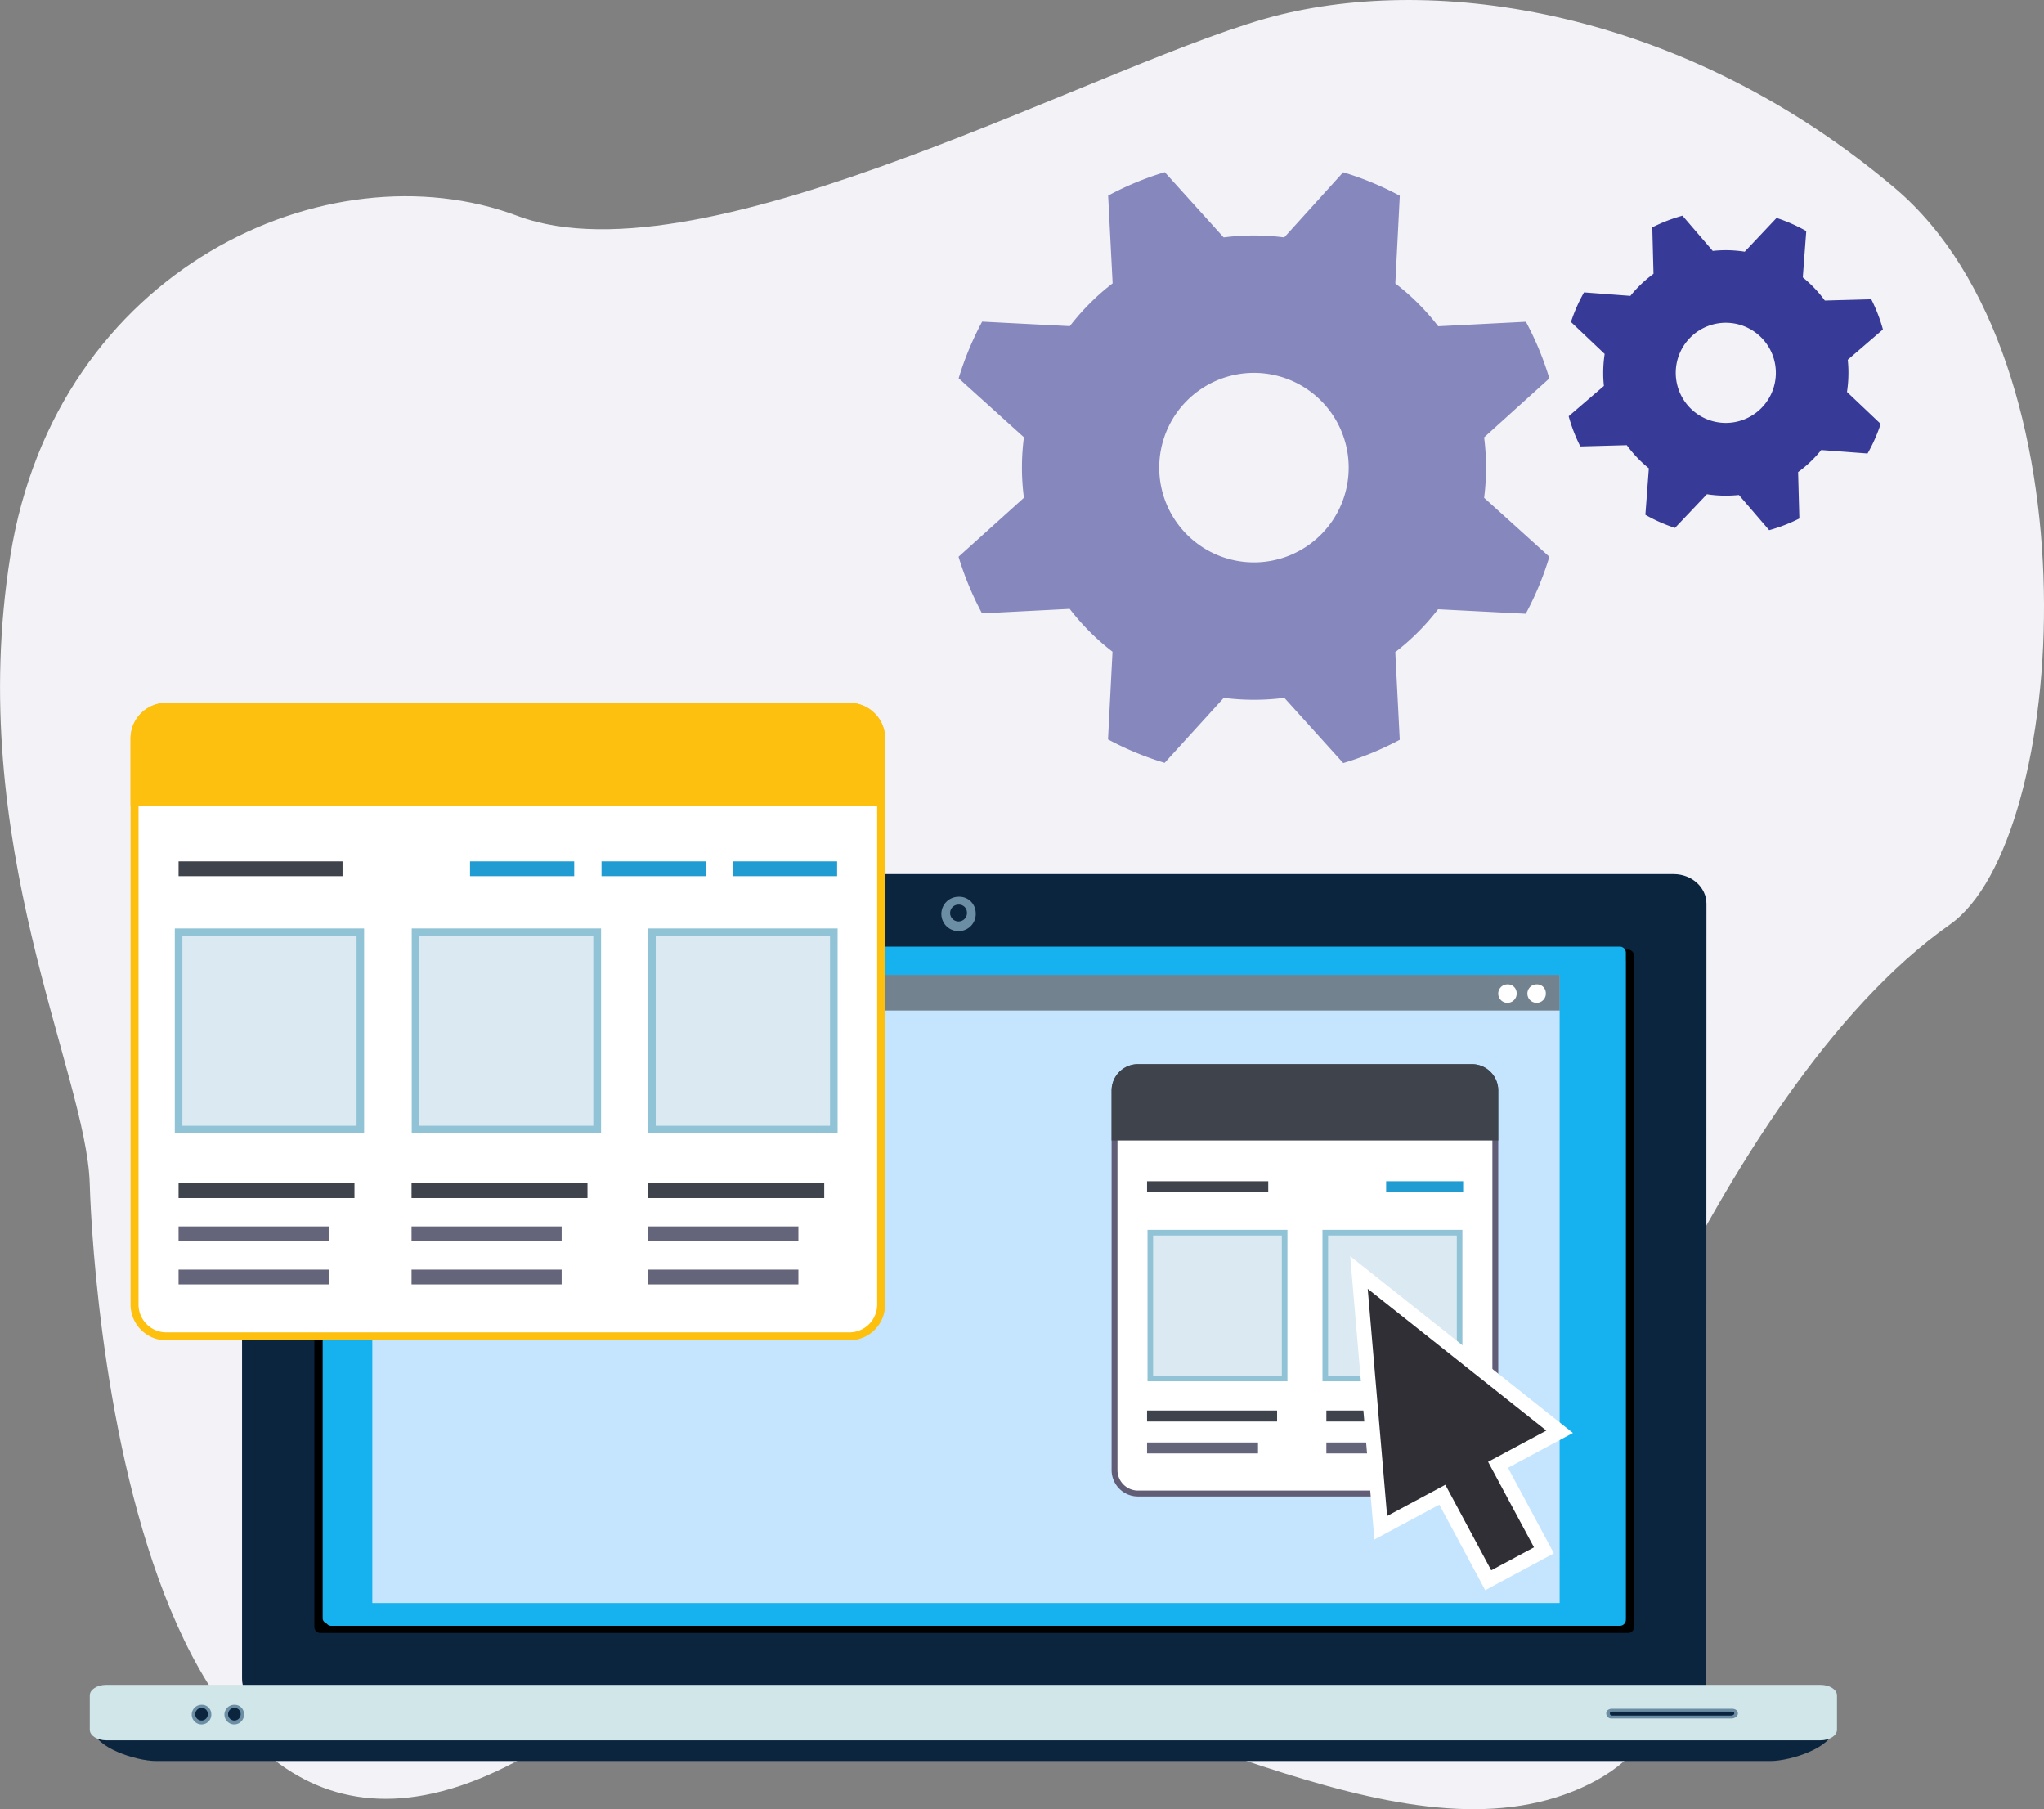 <svg xmlns="http://www.w3.org/2000/svg" viewBox="0 0 536.15 474.44"><rect x="0" y="0" width="536.15" height="474.44" fill="#808080" stroke="none"/><defs><style>.cls-1{fill:#f2f2f7;}.cls-2{fill:#0b253f;}.cls-3{fill:#16b1ef;}.cls-4{fill:#d1e6e8;}.cls-5{fill:#6b8ea5;}.cls-6{fill:#c5e5ff;}.cls-7{fill:#202121;opacity:0.5;}.cls-8{fill:#fff;}.cls-9{fill:#615d77;}.cls-10{fill:#3f444c;}.cls-11{fill:#64647a;}.cls-12{fill:#209cd3;}.cls-13{fill:#dae9f2;}.cls-14{fill:#8fc3d5;}.cls-15{fill:#2f2f35;stroke:#fff;stroke-miterlimit:10;stroke-width:3.85px;}.cls-16{fill:#8587bd;}.cls-17{fill:#373a97;}.cls-18{fill:#fec00f;}</style></defs><title>Asset 26</title><g id="Layer_2" data-name="Layer 2"><g id="Layer_1-2" data-name="Layer 1"><path class="cls-1" d="M162.41,443.5s19.76-19.46,82.25-7.3,126.59,54.34,172.26,31.63-1.6-82.72,17.63-121.65,45.67-81.74,76.92-103.73S550.73,94.76,497.05,49.34,380.07-6.87,336,3.8,185.37,75.22,135.7,56.6s-121,13.83-133,89.25,20,135.45,20.84,164.64S37.7,545.69,162.41,443.5Z"/><path class="cls-2" d="M447.56,440.24c0,4.29-3.86,7.77-8.61,7.77H72.1c-4.75,0-8.61-3.48-8.61-7.77V237c0-4.3,3.86-7.78,8.61-7.78H439c4.75,0,8.61,3.48,8.61,7.78Z"/><path class="cls-3" d="M425.7,426.53a1.6,1.6,0,0,1-1.67,1.53H86.27a1.6,1.6,0,0,1-1.67-1.53v-175A1.6,1.6,0,0,1,86.27,250H424a1.61,1.61,0,0,1,1.67,1.53Z"/><path class="cls-2" d="M480.77,453.55c0,4.56-10.91,8.26-16.4,8.26H41c-5.49,0-16.39-3.7-16.39-8.26Z"/><path class="cls-4" d="M481.85,453.61c0,1.53-1.93,2.77-4.31,2.77H27.85c-2.38,0-4.3-1.24-4.3-2.77v-9c0-1.54,1.92-2.78,4.3-2.78H477.54c2.38,0,4.31,1.24,4.31,2.78Z"/><path class="cls-2" d="M455.12,449.35a.92.92,0,0,1-.93.92H422.56c-.44,0-.68-.35-.68-.92h0a.73.73,0,0,1,.81-.8h31.63a.73.73,0,0,1,.8.8Z"/><path class="cls-5" d="M454.26,448.1H422.92c-.88,0-1.6.41-1.6,1.22a1.34,1.34,0,0,0,1.48,1.33h31.33c.89,0,1.73-.54,1.73-1.33S455.14,448.1,454.26,448.1Zm-.15,1.79H422.93c-.43,0-.65-.2-.65-.58s.31-.43.7-.46h31.15c.42,0,.77.07.77.46S454.48,449.84,454.11,449.89Z"/><path class="cls-5" d="M64,449.38a2.57,2.57,0,1,1-2.56-2.31A2.44,2.44,0,0,1,64,449.38Z"/><path class="cls-2" d="M63.12,449.38a1.65,1.65,0,1,1-1.65-1.49A1.57,1.57,0,0,1,63.12,449.38Z"/><path class="cls-5" d="M55.42,449.38a2.57,2.57,0,1,1-2.56-2.31A2.44,2.44,0,0,1,55.42,449.38Z"/><path class="cls-2" d="M54.51,449.38a1.65,1.65,0,1,1-1.65-1.49A1.57,1.57,0,0,1,54.51,449.38Z"/><path d="M427,249.05H84.08a1.57,1.57,0,0,0-1.62,1.51V426.72a1.57,1.57,0,0,0,1.62,1.5H427a1.57,1.57,0,0,0,1.62-1.5V250.56A1.57,1.57,0,0,0,427,249.05Zm-.52,175.25a1.52,1.52,0,0,1-1.58,1.46H86.18a1.52,1.52,0,0,1-1.58-1.46v-172a1.52,1.52,0,0,1,1.58-1.45H424.87a1.52,1.52,0,0,1,1.58,1.45Z"/><path class="cls-5" d="M255.92,239.22a4.51,4.51,0,1,1-4.48-4.05A4.28,4.28,0,0,1,255.92,239.22Z"/><path class="cls-2" d="M253.63,239.22a2.21,2.21,0,1,1-2.19-2A2.1,2.1,0,0,1,253.63,239.22Z"/><path class="cls-3" d="M426.47,424.82a1.6,1.6,0,0,1-1.67,1.53H87a1.6,1.6,0,0,1-1.67-1.53v-175A1.61,1.61,0,0,1,87,248.24H424.8a1.61,1.61,0,0,1,1.67,1.53Z"/><rect class="cls-6" x="97.66" y="255.65" width="311.44" height="164.73"/><rect class="cls-7" x="97.83" y="255.65" width="311.27" height="9.35"/><path class="cls-8" d="M405.47,260.32a2.42,2.42,0,1,1-2.41-2.18A2.3,2.3,0,0,1,405.47,260.32Z"/><path class="cls-8" d="M397.82,260.32a2.42,2.42,0,1,1-2.4-2.18A2.3,2.3,0,0,1,397.82,260.32Z"/><rect class="cls-8" x="103.41" y="259.35" width="14.64" height="1.94"/><rect class="cls-8" x="292.35" y="279.82" width="99.88" height="111.84" rx="6.15"/><path class="cls-9" d="M386.08,280.59a5.39,5.39,0,0,1,5.38,5.38V385.5a5.38,5.38,0,0,1-5.38,5.38H298.51a5.39,5.39,0,0,1-5.39-5.38V286a5.4,5.4,0,0,1,5.39-5.38h87.57m0-1.54H298.51a6.92,6.92,0,0,0-6.93,6.92V385.5a6.93,6.93,0,0,0,6.93,6.93h87.57A6.93,6.93,0,0,0,393,385.5V286a6.92,6.92,0,0,0-6.93-6.92Z"/><path class="cls-10" d="M386.08,279.05H298.51a6.92,6.92,0,0,0-6.93,6.92v13.12H393V286A6.92,6.92,0,0,0,386.08,279.05Z"/><rect class="cls-10" x="300.88" y="309.77" width="31.79" height="2.86"/><rect class="cls-10" x="300.88" y="369.9" width="34.11" height="2.87"/><rect class="cls-11" x="300.88" y="378.27" width="29.1" height="2.87"/><rect class="cls-10" x="347.91" y="369.9" width="34.11" height="2.87"/><rect class="cls-11" x="347.91" y="378.27" width="29.1" height="2.87"/><rect class="cls-12" x="363.59" y="309.77" width="20.2" height="2.86"/><rect class="cls-13" x="301.73" y="323.25" width="35.24" height="38.25"/><path class="cls-14" d="M337.7,362.23H301V322.52H337.7v39.71Zm-35.24-1.47h33.77V324H302.46v36.77Z"/><rect class="cls-13" x="347.62" y="323.25" width="35.24" height="38.25"/><path class="cls-14" d="M383.59,362.23h-36.7V322.52h36.7v39.71Zm-35.23-1.47h33.77V324H348.36v36.77Z"/><polygon class="cls-15" points="409.1 375.46 356.46 333.7 362.18 400.64 378.33 391.97 390.37 414.4 404.98 406.56 392.94 384.13 409.1 375.46"/><path class="cls-16" d="M389.8,122.63a63,63,0,0,0-.51-7.94L406.4,99.23a80.35,80.35,0,0,0-6.15-14.85l-23,1.18A61.18,61.18,0,0,0,366,74.33l1.17-23a80.07,80.07,0,0,0-14.85-6.15L336.86,62.26a62.14,62.14,0,0,0-15.89,0L305.52,45.15a80.07,80.07,0,0,0-14.85,6.15l1.18,23a61.23,61.23,0,0,0-11.23,11.23l-23-1.18a81.08,81.08,0,0,0-6.16,14.85l17.12,15.46a60.88,60.88,0,0,0,0,15.88L251.43,146a81.08,81.08,0,0,0,6.16,14.85l23-1.18a61.23,61.23,0,0,0,11.23,11.23l-1.18,23a80.07,80.07,0,0,0,14.85,6.15L321,183a62.14,62.14,0,0,0,15.89,0l15.45,17.11A80.07,80.07,0,0,0,367.16,194l-1.17-23a61.18,61.18,0,0,0,11.22-11.23l23,1.18A80.35,80.35,0,0,0,406.4,146l-17.11-15.46A63,63,0,0,0,389.8,122.63Zm-60.88,24.85a24.85,24.85,0,1,1,24.85-24.85A24.85,24.85,0,0,1,328.92,147.48Z"/><path class="cls-17" d="M484.84,98.55a30.8,30.8,0,0,0-.17-4.2l9.23-7.95a42.57,42.57,0,0,0-3.06-7.92l-12.18.33a32.58,32.58,0,0,0-5.78-6.07l.91-12.15A42.88,42.88,0,0,0,466,57.15L457.65,66a34,34,0,0,0-4.19-.38,32.48,32.48,0,0,0-4.2.18l-7.94-9.24a42.57,42.57,0,0,0-7.92,3.06l.32,12.18a32.64,32.64,0,0,0-6.07,5.79l-12.15-.92a42.56,42.56,0,0,0-3.43,7.77l8.84,8.38a32,32,0,0,0-.37,4.18,30.88,30.88,0,0,0,.17,4.21l-9.24,7.94a42.57,42.57,0,0,0,3.06,7.92l12.18-.33a32.34,32.34,0,0,0,5.79,6.07L431.59,135a42.2,42.2,0,0,0,7.76,3.44l8.38-8.84a32,32,0,0,0,4.19.37,34.38,34.38,0,0,0,4.2-.17l7.94,9.23a42.57,42.57,0,0,0,7.92-3.06l-.33-12.18a32,32,0,0,0,6.07-5.78l12.15.91a42.5,42.5,0,0,0,3.44-7.76l-8.84-8.38A32.14,32.14,0,0,0,484.84,98.55ZM452.37,110.9a13.13,13.13,0,1,1,13.44-12.81A13.13,13.13,0,0,1,452.37,110.9Z"/><path class="cls-8" d="M43.62,185.35H222.81a8.32,8.32,0,0,1,8.32,8.32V342.12a8.32,8.32,0,0,1-8.32,8.32H43.63a8.33,8.33,0,0,1-8.33-8.33V193.68a8.32,8.32,0,0,1,8.32-8.32Z"/><path class="cls-18" d="M222.81,186.4a7.28,7.28,0,0,1,7.27,7.28V342.12a7.29,7.29,0,0,1-7.27,7.28H43.62a7.29,7.29,0,0,1-7.28-7.28V193.68a7.29,7.29,0,0,1,7.28-7.28H222.81m0-2.09H43.62a9.37,9.37,0,0,0-9.37,9.37V342.12a9.38,9.38,0,0,0,9.37,9.37H222.81a9.37,9.37,0,0,0,9.36-9.37V193.68a9.36,9.36,0,0,0-9.36-9.37Z"/><path class="cls-18" d="M222.81,184.31H43.62a9.37,9.37,0,0,0-9.37,9.37v17.75H232.17V193.68A9.36,9.36,0,0,0,222.81,184.31Z"/><rect class="cls-10" x="46.84" y="225.88" width="43.01" height="3.88"/><rect class="cls-10" x="46.84" y="310.3" width="46.14" height="3.88"/><rect class="cls-11" x="46.84" y="321.62" width="39.37" height="3.88"/><rect class="cls-11" x="46.84" y="332.94" width="39.37" height="3.88"/><rect class="cls-10" x="107.95" y="310.3" width="46.15" height="3.88"/><rect class="cls-11" x="107.95" y="321.62" width="39.37" height="3.88"/><rect class="cls-11" x="107.95" y="332.94" width="39.37" height="3.88"/><rect class="cls-10" x="170.05" y="310.3" width="46.15" height="3.88"/><rect class="cls-11" x="170.05" y="321.62" width="39.37" height="3.88"/><rect class="cls-11" x="170.05" y="332.94" width="39.37" height="3.88"/><rect class="cls-12" x="192.26" y="225.88" width="27.32" height="3.88"/><rect class="cls-12" x="157.78" y="225.88" width="27.32" height="3.88"/><rect class="cls-12" x="123.29" y="225.88" width="27.33" height="3.88"/><rect class="cls-13" x="46.84" y="244.47" width="47.68" height="51.75"/><path class="cls-14" d="M95.51,297.22H45.85V243.48H95.51v53.74Zm-47.67-2H93.53V245.47H47.84v49.76Z"/><rect class="cls-13" x="108.94" y="244.47" width="47.67" height="51.75"/><path class="cls-14" d="M157.61,297.22H108V243.48h49.66v53.74Zm-47.68-2h45.7V245.47h-45.7v49.76Z"/><rect class="cls-13" x="171.04" y="244.47" width="47.68" height="51.75"/><path class="cls-14" d="M219.71,297.22H170.05V243.48h49.66v53.74Zm-47.68-2h45.69V245.47H172v49.76Z"/></g></g></svg>
